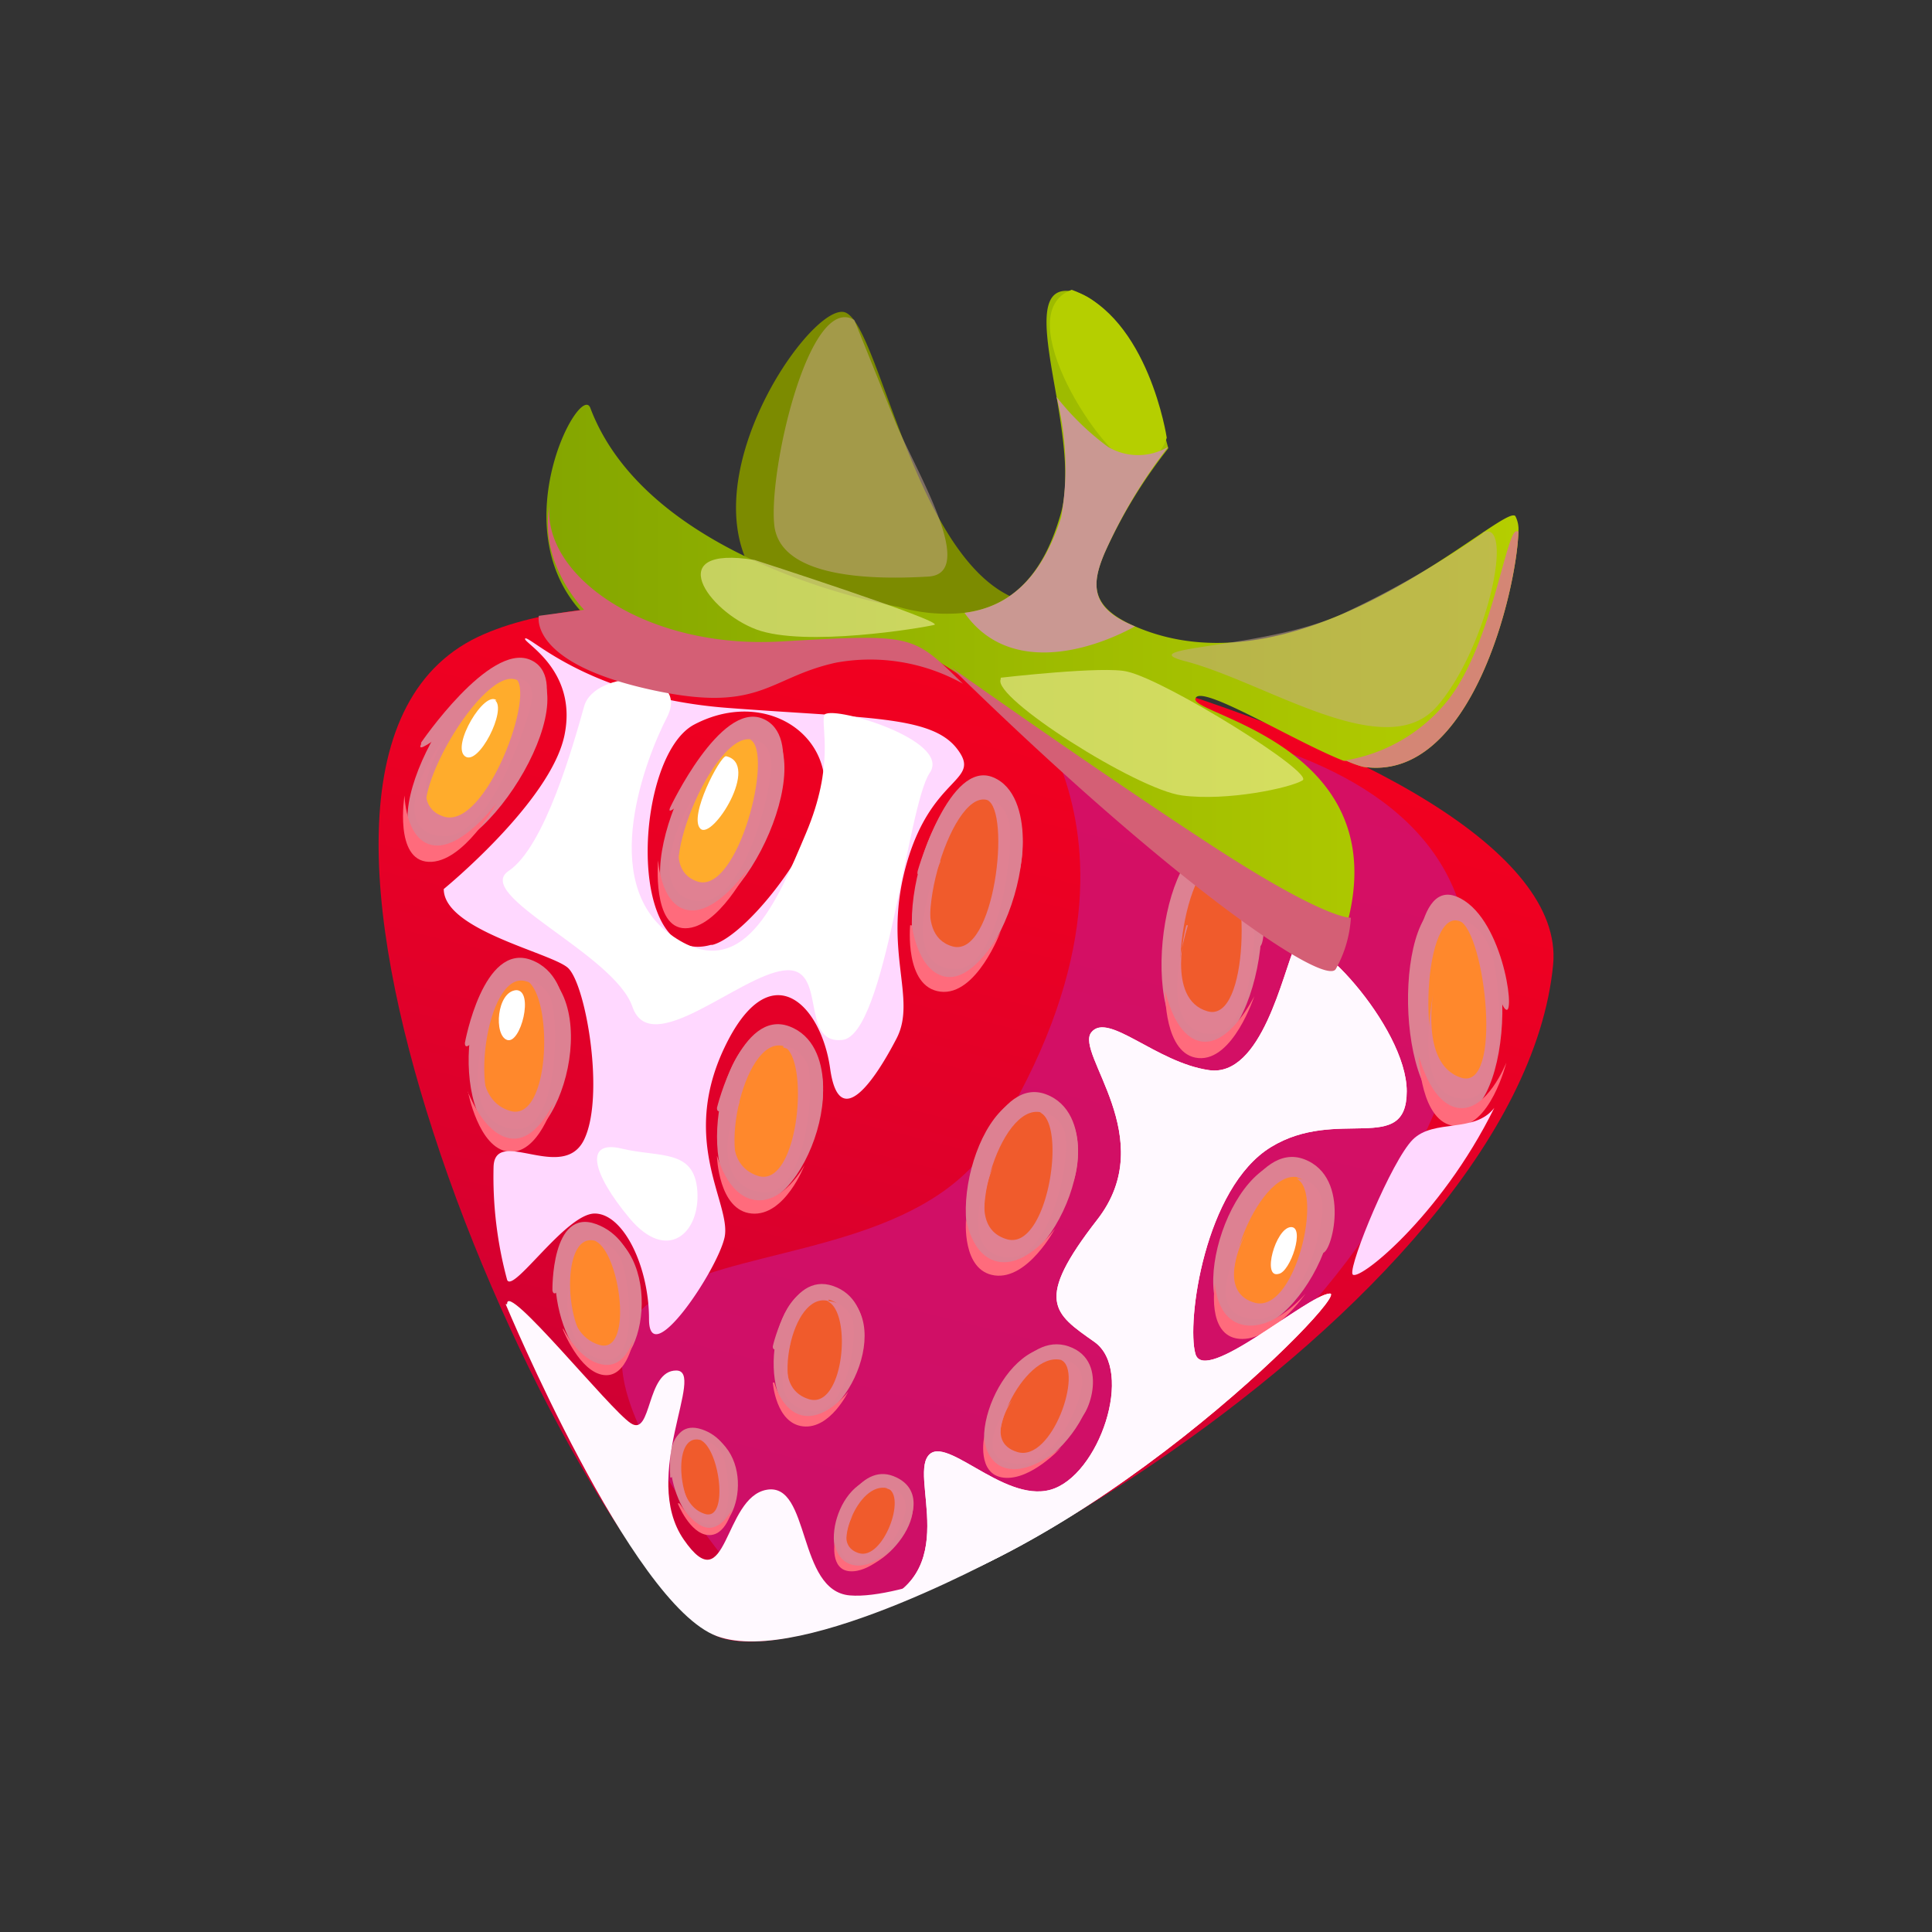 <svg xmlns="http://www.w3.org/2000/svg" viewBox="0 0 128 128">
  <rect x="0" y="0" width="128" height="128" fill="#333333" stroke="none"/>
  <defs>
    <linearGradient id="fe352e83-cded-44d6-8ef7-23f0ebdeaf59" x1="32.9" x2="32.9" y1="-356.5"
      y2="-425"
      gradientTransform="rotate(14 -1804.4 -51.7)" gradientUnits="userSpaceOnUse">
      <stop offset="0" stop-color="#cf0034" />
      <stop offset=".2" stop-color="#db002d" />
      <stop offset=".7" stop-color="#ef0021" />
      <stop offset="1" stop-color="#f6001d" />
    </linearGradient>
    <linearGradient id="f09d816e-490d-4f53-88ed-71cd02d3d213" x1="36.4" x2="100.6" y1="41.1"
      y2="41.1" gradientUnits="userSpaceOnUse">
      <stop offset="0" stop-color="#84a600" />
      <stop offset="1" stop-color="#b5ce00" />
    </linearGradient>
  </defs>
  <g data-name="layer1" style="isolation:isolate">
    <path fill="url(#fe352e83-cded-44d6-8ef7-23f0ebdeaf59)"
      d="M47.5 108.4c-4.4-1.9-13.7-17.6-18.8-33.4-4.7-14.5-6-29 3.4-33 8.3-3.6 26.1-1.9 41.8 2.6 16 4.5 29.7 11.8 29 19.3-2.2 23-46.8 48.2-55.4 44.5Z" />
    <path fill="#ce1374"
      d="M69.8 47.2c-6.1-3.2 9.7 6.3-4 28.3C57.3 89 25.3 76.5 51 107c2.7 3.1 35.6-10.4 44.8-35.2s-26-24.6-26-24.6Z"
      opacity=".8" style="mix-blend-mode:multiply" />
    <path fill="#dd8192" d="M34.7 44c-3.9-1.1-10.4 11-6.5 12.3s11.3-11 6.5-12.4Z"
      style="mix-blend-mode:multiply" />
    <path fill="#dd8192" d="M27.9 49.3c-.6 1.2 4-3 5.8-3s0 3.6.6 3.8 3.5-5.3.8-6.4-7.2 5.5-7.2 5.5Z"
      style="mix-blend-mode:multiply" />
    <path fill="#ff6b7c"
      d="M26.8 52.7c0-.2 0 3 1.9 3.3s4.2-2.8 4.2-2.8-2.2 4-4.5 3.9-1.6-4.4-1.6-4.4Z" />
    <path fill="#ffac2c" d="M34.1 45c-2.4-.6-7.9 9.1-5.2 9.8s8.3-9 5.2-9.8Z" />
    <path fill="#e08192"
      d="M29.6 48.7s-3 4.5-.2 5.4 6.2-8.4 4.7-9.2c0 0 1.5 0 1.1 1.7s-2.8 8.9-5.8 8.8-2.2-3.6.2-6.7Z"
      style="mix-blend-mode:multiply" />
    <path fill="#dd8192" d="M50.2 47.9c-4-1-9 11.5-5 12.7s9.7-11.4 5-12.7Z"
      style="mix-blend-mode:multiply" />
    <path fill="#dd8192"
      d="M44.4 53.5c-.5 1.2 3.4-3.2 5.2-3.2s.5 3.8 1 4 2.7-5.6-.1-6.7-6.1 5.9-6.1 5.9Z"
      style="mix-blend-mode:multiply" />
    <path fill="#ff6b7c" d="M43.6 57c0-.2.1 3 2 3.3s4-2.8 4-2.8-2 4-4.2 4-1.8-4.5-1.8-4.5Z" />
    <path fill="#ffac2c" d="M49.8 49c-2.5-.6-6.7 9.4-4 10.1s7-9.4 4-10.1Z" />
    <path fill="#e08192"
      d="M46 52.9s-2.5 4.6.2 5.5 5.1-8.6 3.5-9.4c0 0 1.4-.1 1.4 1.7s-1.8 9.1-4.7 9-2.4-3.6-.5-6.8Z"
      style="mix-blend-mode:multiply" />
    <path fill="#dd8192" d="M65.6 51.9c-4-1.1-7.4 11.8-3.4 13s8.2-11.7 3.4-13Z"
      style="mix-blend-mode:multiply" />
    <path fill="#dd8192"
      d="M60.8 57.7c-.3 1.3 2.9-3.3 4.7-3.4s1 4 1.6 4.2 1.6-5.8-1.3-7-5 6.2-5 6.2Z"
      style="mix-blend-mode:multiply" />
    <path fill="#ff6b7c" d="M60.4 61.3c0-.2.3 3 2.2 3.4s3.7-3 3.7-3-1.6 4.3-4 4-2-4.4-2-4.4Z" />
    <path fill="#f05b2c" d="M65.4 53c-2.5-.7-5.4 9.7-2.7 10.4s5.8-9.7 2.7-10.4Z" />
    <path fill="#e08192"
      d="M62.3 57s-2 4.9.8 5.7 3.9-9 2.3-9.7c0 0 1.3 0 1.5 1.8s-.7 9.4-3.6 9.4-2.5-3.8-1-7.1Z"
      style="mix-blend-mode:multiply" />
    <path fill="#dd8192" d="M81 55.8c-4-1-5.8 12.3-1.8 13.6S85.8 57 81 55.7Z"
      style="mix-blend-mode:multiply" />
    <path fill="#dd8192"
      d="M77.3 62c-.1 1.3 2.3-3.5 4-3.6s1.5 4 2.1 4.3.7-6-2.3-7.2-3.8 6.4-3.8 6.4Z"
      style="mix-blend-mode:multiply" />
    <path fill="#ff6b7c"
      d="M77.2 65.7c0-.3.5 3 2.4 3.3s3.5-3 3.5-3-1.4 4.3-3.7 4.1-2.2-4.4-2.2-4.4Z" />
    <path fill="#f05b2c" d="M81 57c-2.5-.6-4.1 10-1.4 10.8S84 57.8 81 57Z" />
    <path fill="#e08192"
      d="M78.6 61.3S77.2 66.2 80 67s2.8-9.2 1.1-10c0 0 1.3-.1 1.8 1.8s.3 9.7-2.6 9.7-2.6-3.8-1.6-7.2Z"
      style="mix-blend-mode:multiply" />
    <path fill="#dd8192" d="M96.4 59.8c-4-1.1-4.2 12.6-.3 14s5.1-12.7.3-14Z"
      style="mix-blend-mode:multiply" />
    <path fill="#dd8192"
      d="M93.8 66.1c0 1.4 1.8-3.5 3.4-3.6s2 4.2 2.6 4.4-.3-6.3-3.3-7.5-2.8 6.7-2.8 6.7Z"
      style="mix-blend-mode:multiply" />
    <path fill="#ff6b7c" d="M94 70c0-.2.7 3.1 2.6 3.4s3.2-3 3.2-3-1.1 4.4-3.4 4.2S94 70 94 70Z" />
    <path fill="#ff882c" d="M96.6 61c-2.4-.6-2.8 10.4-.1 11s3.2-10.2.1-11Z" />
    <path fill="#e08192"
      d="M95 65.5s-1 5 1.8 5.9 1.6-9.6-.1-10.4c0 0 1.2-.1 2 1.8s1.3 10-1.6 10-2.7-3.8-2.1-7.3Z"
      style="mix-blend-mode:multiply" />
    <path fill="#dd8192" d="M35 64c-4.4-1.3-5.4 10.4-1.6 11.6s6.9-10.2 1.6-11.7Z"
      style="mix-blend-mode:multiply" />
    <path fill="#dd8192"
      d="M30.8 69.1c0 1.2 2.4-2.9 4.2-2.9s1.5 3.6 2 3.8 1.4-5.2-1.8-6.4-4.4 5.5-4.4 5.5Z"
      style="mix-blend-mode:multiply" />
    <path fill="#ff6b7c" d="M31 72.4c0-.2.9 2.6 2.7 3s3-2.4 3-2.4-1 3.5-3 3.3-2.7-4-2.7-4Z" />
    <path fill="#ff882c" d="M34.8 65c-2.6-.7-3.9 8.6-1.3 9.3s4.7-8.5 1.3-9.3Z" />
    <path fill="#e08192"
      d="M32.1 68.6s-1 4.2 1.7 5 2.9-7.8 1-8.7a2 2 0 0 1 1.8 1.7c.4 1.7.3 8.3-2.4 8.2s-3-3.2-2.1-6.2Z"
      style="mix-blend-mode:multiply" />
    <path fill="#dd8192" d="M52 68.3c-4.4-1.2-6.2 10.3-2.5 11.4s7.8-10 2.5-11.4Z"
      style="mix-blend-mode:multiply" />
    <path fill="#dd8192"
      d="M47.5 73.4c0 1.2 2.7-2.8 4.5-2.8s1.3 3.6 1.9 3.8 1.6-5.2-1.6-6.4-4.8 5.4-4.8 5.4Z"
      style="mix-blend-mode:multiply" />
    <path fill="#ff6b7c"
      d="M47.5 76.6c0-.2.6 2.6 2.5 2.9s3.3-2.3 3.3-2.3-1.3 3.4-3.5 3.2-2.3-3.8-2.3-3.8Z" />
    <path fill="#ff882c" d="M51.9 69.3c-2.7-.7-4.6 8.4-2 9.1s5.3-8.2 2-9Z" />
    <path fill="#e08192"
      d="M49 73s-1.5 4 1.2 4.9 3.5-7.8 1.7-8.6a1.9 1.9 0 0 1 1.7 1.7c.3 1.7-.3 8.2-3 8s-2.9-3.1-1.7-6Z"
      style="mix-blend-mode:multiply" />
    <path fill="#dd8192" d="M69 72.7c-4.3-1.2-7 10-3.2 11.2S74.4 74 69 72.7Z"
      style="mix-blend-mode:multiply" />
    <path fill="#dd8192"
      d="M64.3 77.7C64.1 79 67.2 75 69 75s1.1 3.6 1.7 3.8 1.8-5.1-1.4-6.3-5 5.3-5 5.3Z"
      style="mix-blend-mode:multiply" />
    <path fill="#ff6b7c"
      d="M64 80.8c0-.2.3 2.5 2.2 2.8s3.7-2.2 3.7-2.2-1.8 3.4-4 3.1-1.9-3.7-1.9-3.7Z" />
    <path fill="#f05b2c" d="M69 73.7c-2.8-.7-5.3 8.2-2.7 9s6-8.2 2.6-9Z" />
    <path fill="#e08192"
      d="M65.8 77.3s-1.8 4 .9 4.8 4-7.6 2.2-8.4a1.8 1.8 0 0 1 1.7 1.6c.3 1.7-1 8-3.7 8s-2.5-3.2-1.1-6Z"
      style="mix-blend-mode:multiply" />
    <path fill="#dd8192" d="M86.1 77c-4.4-1.2-7.9 9.8-4.1 11s9.4-9.5 4.1-11Z"
      style="mix-blend-mode:multiply" />
    <path fill="#dd8192" d="M81.1 82c-.3 1.1 3-2.8 5-2.7s.9 3.5 1.5 3.7 2-5-1.2-6.2S81 82 81 82Z"
      style="mix-blend-mode:multiply" />
    <path fill="#ff6b7c" d="M80.5 85c0-.1 0 2.5 2 2.8s4-2.1 4-2.1-2.2 3.2-4.4 3-1.6-3.7-1.6-3.7Z" />
    <path fill="#ff882c" d="M86 78c-2.7-.6-6 8.1-3.3 8.8s6.6-7.9 3.2-8.8Z" />
    <path fill="#e08192"
      d="M82.6 81.6s-2.2 3.9.5 4.7 4.6-7.4 2.8-8.2a1.7 1.7 0 0 1 1.7 1.6c.2 1.7-1.5 7.8-4.4 7.7s-2.2-3-.6-5.8Z"
      style="mix-blend-mode:multiply" />
    <path fill="#dd8192" d="M39.4 81.3c-4-1-3 8.3.2 9.3s4.6-8-.2-9.3Z"
      style="mix-blend-mode:multiply" />
    <path fill="#dd8192"
      d="M36.6 85.5c.2 1 1.6-2.3 3.2-2.2s1.7 2.9 2.2 3 .5-4.1-2.5-5.2-2.9 4.4-2.9 4.4Z"
      style="mix-blend-mode:multiply" />
    <path fill="#ff6b7c" d="M37.3 88s1 2.1 2.6 2.4 2.1-1.8 2.1-1.8-.4 2.7-2 2.5-2.7-3-2.7-3Z" />
    <path fill="#ff882c" d="M39.4 82.2c-2.4-.6-2 6.8.2 7.3s2.9-6.5-.2-7.3Z" />
    <path fill="#e08192"
      d="M37.7 85.1s-.3 3.3 2 4 1.4-6.2-.3-6.9a2.1 2.1 0 0 1 1.8 1.4c.5 1.4 1.1 6.6-1 6.5s-2.9-2.6-2.5-5Z"
      style="mix-blend-mode:multiply" />
    <path fill="#dd8192" d="M55 85.3c-4-1-5 7.8-2 8.7s6.8-7.3 2-8.7Z"
      style="mix-blend-mode:multiply" />
    <path fill="#dd8192" d="M51.2 89.2c0 1 2.2-2.1 3.8-2s1.2 2.7 1.7 3 1.4-4-1.5-5-4 4-4 4Z"
      style="mix-blend-mode:multiply" />
    <path fill="#ff6b7c" d="M51.3 91.6s.5 2 2 2.2 2.9-1.6 2.9-1.6-1.2 2.5-3 2.3-2-2.9-2-2.9Z" />
    <path fill="#f05b2c" d="M54.9 86.2c-2.5-.7-3.8 6.3-1.6 6.9s4.6-6.2 1.6-7Z" />
    <path fill="#e08192"
      d="M52.4 88.9s-1.1 3.1 1.2 3.8 2.9-5.8 1.2-6.5a1.8 1.8 0 0 1 1.7 1.3c.3 1.3-.4 6.2-2.7 6s-2.3-2.4-1.4-4.6Z"
      style="mix-blend-mode:multiply" />
    <path fill="#dd8192" d="M70.5 89.3c-4-1-7.2 7.2-4 8.2s8.8-6.9 4-8.2Z"
      style="mix-blend-mode:multiply" />
    <path fill="#dd8192" d="M65.8 93c-.3.8 2.7-2 4.5-2s.6 2.7 1.1 3 2.3-3.8-.6-4.8-5 3.8-5 3.8Z"
      style="mix-blend-mode:multiply" />
    <path fill="#ff6b7c"
      d="M65.2 95.2c0-.1 0 1.8 1.6 2.1s3.5-1.4 3.5-1.4-2 2.2-3.8 2-1.3-2.7-1.3-2.7Z" />
    <path fill="#f05b2c" d="M70.3 90.1c-2.5-.6-5.5 5.9-3.3 6.5s6.3-5.7 3.3-6.5Z" />
    <path fill="#e08192"
      d="M67.1 92.7s-2 2.8.3 3.5 4.4-5.4 2.9-6.1c0 0 1.3 0 1.4 1.3s-1.8 5.8-4.3 5.6-1.8-2.3-.3-4.3Z"
      style="mix-blend-mode:multiply" />
    <path fill="#dd8192" d="M46.4 94.8c-3.3-.9-2 5.8.3 6.5s3.6-5.4-.3-6.5Z"
      style="mix-blend-mode:multiply" />
    <path fill="#dd8192" d="M44.4 97.8c0 .6 1-1.7 2.3-1.6s1.4 2.1 1.8 2.3.4-3-2-3.8-2.1 3-2.1 3Z"
      style="mix-blend-mode:multiply" />
    <path fill="#ff6b7c" d="M45 99.6c0-.1.8 1.4 1.8 1.6s1.7-1.2 1.7-1.2-.4 1.8-1.6 1.7-2-2.1-2-2.1Z" />
    <path fill="#f05b2c" d="M46.4 95.4c-2-.5-1.4 4.8.2 5.2s2.3-4.5-.2-5.2Z" />
    <path fill="#e08192"
      d="M45.1 97.5s0 2.3 1.6 2.8 1-4.3-.3-4.9a1.8 1.8 0 0 1 1.5 1.1c.4 1 .8 4.6-.8 4.5s-2.2-1.8-2-3.5Z"
      style="mix-blend-mode:multiply" />
    <path fill="#dd8192" d="M59 98c-3.3-.9-5 5-2.7 5.8s6.5-4.7 2.6-5.8Z"
      style="mix-blend-mode:multiply" />
    <path fill="#dd8192"
      d="M55.5 100.6c-.1.6 2-1.4 3.3-1.3s.6 2 1 2 1.7-2.6-.6-3.5-3.7 2.8-3.7 2.8Z"
      style="mix-blend-mode:multiply" />
    <path fill="#ff6b7c" d="M55.3 102.2s.1 1.3 1.3 1.5 2.4-1 2.4-1-1.4 1.5-2.7 1.4-1-1.9-1-1.9Z" />
    <path fill="#f05b2c" d="M58.8 98.6c-2-.5-3.7 4.2-2.1 4.6s4.5-4 2-4.6Z" />
    <path fill="#e08192"
      d="M56.5 100.4s-1.2 2 .4 2.5 3.2-3.8 1.9-4.3c0 0 1 0 1.2 1s-1.3 4-3 4-1.5-1.7-.5-3.2Z"
      style="mix-blend-mode:multiply" />
    <path fill="#ffd8ff"
      d="M60.1 57.1c1.7-5.8 5-5.3 3.3-7.5s-6-2-15.2-2.7-13.1-4.8-13.4-4.6 3.5 2 2.6 6.4-8 10.2-8 10.2c0 2.7 7 4.2 8.2 5.2s2.5 8.5 1.1 11.4-5.9-.9-6 1.8a26.2 26.2 0 0 0 .9 7.5c.4.9 3.9-4.4 5.8-4.4s3.6 3.5 3.6 7 4.5-3.2 5-5.4-3-6.3 0-12.6 6.4-2.9 7 1.4 3 .7 4.4-2-1-5.9.7-11.7Zm-13 5.5C41.4 64.2 42 50.1 46 48s8.1-.1 8.6 3.4-5 10.6-7.4 11.2Z"
      style="mix-blend-mode:soft-light" />
    <path fill="#fff9ff"
      d="M56 106.8c8.2-1.3 4.4-8.3 5.4-10.2s5 3 8.2 2.1 5.6-7.9 2.9-9.8-4-2.7.2-8.1-1.5-11-.4-12.4 4.3 2 7.8 2.5 4.9-6.5 5.7-8.2 7.4 5.3 7.4 9.6-4.6 1-9 3.7-5.6 11.6-5 13.7 7.4-3.9 8.9-4-16.8 18.5-32 21Z"
      style="mix-blend-mode:soft-light" />
    <path fill="#fff9ff"
      d="M56 106.8c8.2-1.3 4.4-8.3 5.4-10.2s5 3 8.2 2.1 5.6-7.9 2.9-9.8-4-2.7.2-8.1-1.5-11-.4-12.4 4.3 2 7.8 2.5 4.9-6.5 5.7-8.2 7.4 5.3 7.4 9.6-4.6 1-9 3.7-5.6 11.6-5 13.7 7.4-3.9 8.9-4-16.8 18.5-32 21Z"
      style="mix-blend-mode:soft-light" />
    <path fill="#fff"
      d="M44.2 47.5c1.6-3.2-4.8-3.2-5.5-.7s-2.6 9.3-5 10.9 7 5.5 8.2 9 7-2 10-2.4 1 4.9 3.9 4.6 4.3-15.5 5.8-17.7-6.8-4.6-7-3.8.7 3.3-1.2 7.8-4.2 10.2-9 6.7-1.6-11.7-.2-14.4ZM41.2 76.1c-2.5-.6-2 1.6.5 4.6s4.7 1 4.5-1.8-2.5-2.2-5-2.8Z" />
    <path fill="#ffd8ff" d="M99 73.4c-1.3 1.7-4 .7-5.4 2.1s-4.2 8.2-4 8.9 5.8-3.7 9.4-11Z" />
    <path fill="#fff9ff"
      d="M33.6 86.4c-.1-1.6 6.8 7 8.2 7.9s1-3.5 3-3.5-2.4 7 .5 11.2 2.6-2.8 5.5-3.3 2 6.7 5.5 7 11.1-3.2 11.1-3.2-14.2 8-19.9 5.9-14-22-14-22Z"
      style="mix-blend-mode:soft-light" />
    <path fill="#7c8b00"
      d="M68.6 40C60.9 39 58.4 21.6 56 20.7s-12.5 14-3.7 19.7a14 14 0 0 0 16.3-.4Z" />
    <path fill="url(#f09d816e-490d-4f53-88ed-71cd02d3d213)"
      d="M100.6 35.2c-.1 3.8-3.1 16.7-10.3 15.6a7.1 7.1 0 0 1-1.1-.4H89c-3.3-1.3-9.6-5.2-9.8-4.1-.3 1.1 14.5 3.3 9.5 16.6-.5 1.3-10.5-6-16.1-10.5-4-3.2-8.8-8.7-13.2-9.7s-16 3.4-21-2.3 0-15 .7-13.4C43 37.4 59.5 40.2 59.5 40.2a11.4 11.4 0 0 0 4.4.4c3.2-.4 5.2-2.6 6.3-6.3.7-2.1.3-5.1-.2-8-.7-4-1.4-7.4 1-7 4 .6 6.4 10.4 6.4 10.4a33.2 33.2 0 0 0-4.2 6.9c-.9 2.1-1 3.6 2 4.9 11.3 4.9 24.5-8.3 25.2-7.3a1.9 1.9 0 0 1 .2 1Z" />
    <path fill="#b5cf00" d="M71 19.2c-4.3 1.6 2.2 11.3 4 11.5s2.3-1.7 2.3-1.7-1.2-8-6.3-9.8Z" />
    <path fill="#ca9892"
      d="M75.2 41.5c-3.3 1.8-8.5 3.1-11.3-.9 3.2-.4 5.2-2.6 6.4-6.3a19 19 0 0 0-.3-8 17.8 17.8 0 0 0 3.4 3.3 3.9 3.9 0 0 0 4 0 33.7 33.7 0 0 0-4.2 7c-.9 2.1-1 3.7 2 4.9Z"
      style="mix-blend-mode:multiply" />
    <path fill="#caab92"
      d="M98.2 35.3c2.2-1.1.4 7.6-3 11.5s-11.3-1.6-16.7-3c-3.8-1 5.8-.8 10.8-3.3a63.7 63.7 0 0 0 9-5.2ZM56.6 21.2c-3-1.8-5.7 10-5.3 13.6s6.8 3.6 10.2 3.4-1-7.3-2.2-10.3l-2.7-6.7Z"
      opacity=".5" style="mix-blend-mode:multiply" />
    <path fill="#d45f75"
      d="M63 44.2s9.3 6.6 17.1 11.7 9.4 4.9 9.4 4.9a7.9 7.9 0 0 1-1 3.4c-.7 1.2-10.7-5.5-25.5-20ZM36.4 33.5c-.4 4.7 6.4 9.5 15.3 9s8.7-.5 12.1 2.8a12.6 12.6 0 0 0-8.4-1.4c-4.6 1-5 3.5-12.7 1.7s-7-4.8-7-4.8l3-.4s-3-3-2.3-6.9Z"
      style="mix-blend-mode:multiply" />
    <path fill="#fff9bf"
      d="M66.3 45c-.6 1.2 9 7.3 12 7.7s7.2-.5 8-1-9-6.6-11.6-7.2c-1.5-.4-8.4.4-8.4.4ZM50 37.1c-6.2-1-3.1 3.4.1 4.6s11-.1 11.8-.3S50 37.1 50 37.1Z"
      opacity=".5" style="mix-blend-mode:soft-light" />
    <path fill="#d48675"
      d="M100.6 35.2c-.1 3.8-3.1 16.7-10.3 15.6a7.1 7.1 0 0 1-1.1-.4H89a11 11 0 0 0 7-4.1c2.9-3.8 3.8-11.3 4.5-11.1Z"
      style="mix-blend-mode:multiply" />
    <path fill="#fff"
      d="M48.1 50.1c-.4 0-2.5 4-1.7 4.8s4-4.3 1.7-4.8ZM32.9 46.4c-.8-.7-3 3-2.1 3.7s2.8-3.1 2-3.7ZM34.2 65.6c-1.3.1-1.5 3-.6 3.3s1.8-3.3.6-3.3ZM84.7 84.4c-1.1.3-.2-3 .8-3.1s0 3-.8 3.1Z" />
  </g>
</svg>